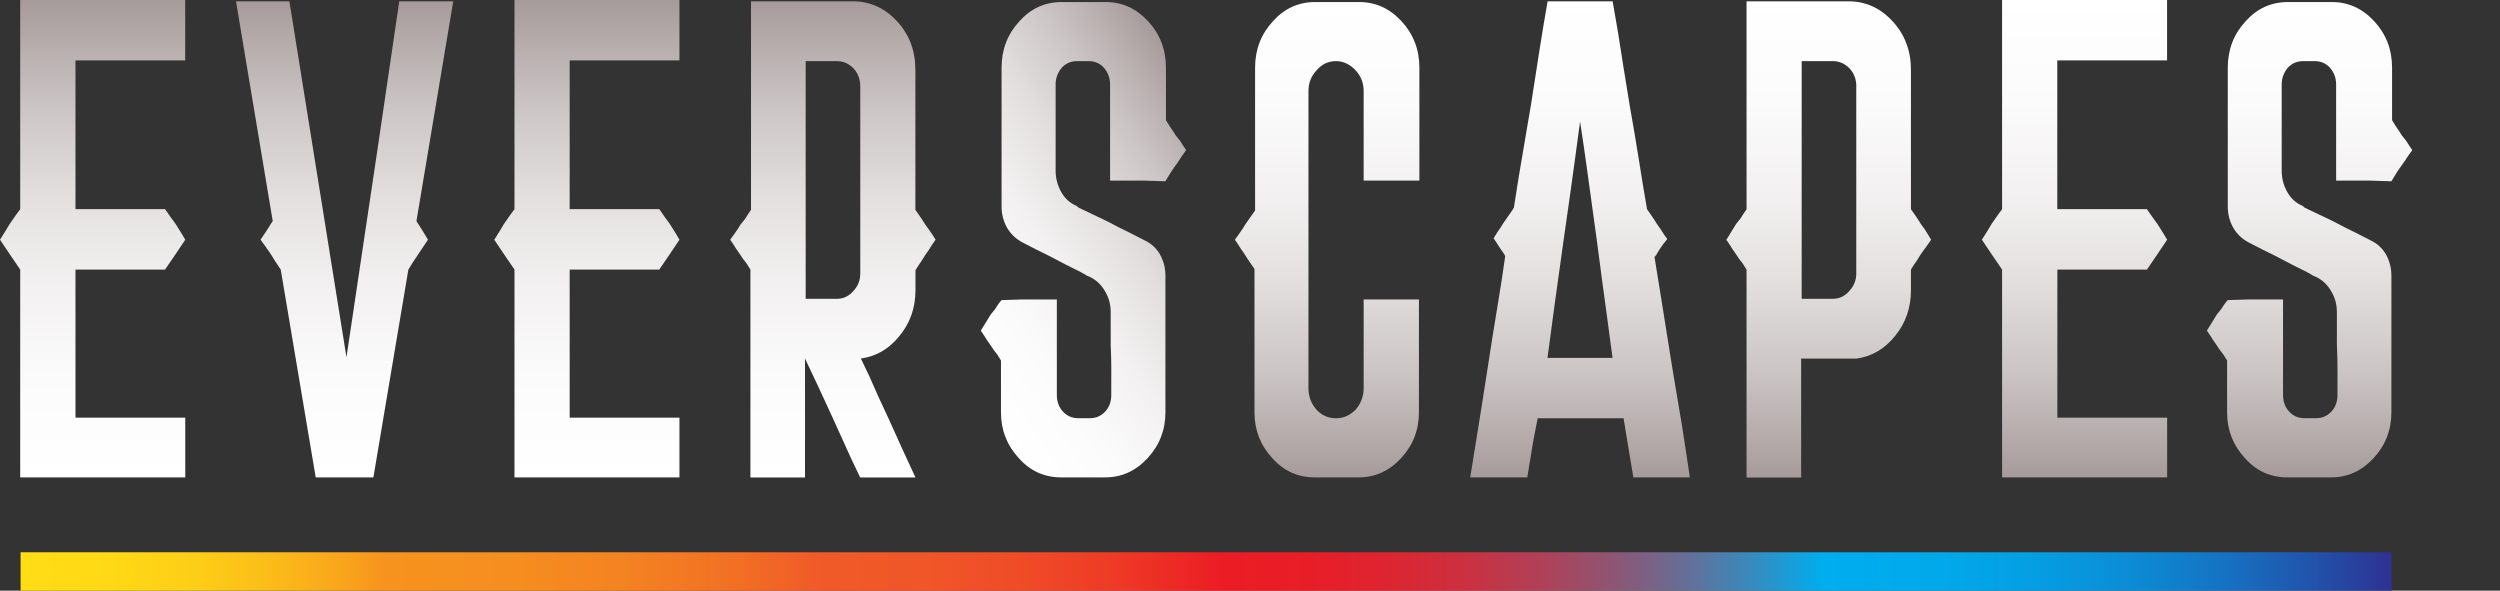 <svg width="182" height="43" viewBox="0 0 182 43" fill="none" xmlns="http://www.w3.org/2000/svg">
<rect x="0" y="0" width="182" height="43" fill="#333333" stroke="none"/>
<g clip-path="url(#clip0)">
<path d="M13.487 17.451C13.158 17.932 12.922 18.288 12.774 18.514C12.444 18.996 12.192 19.37 12.016 19.625H5.495V30.404H13.487V34.753H4.018H1.471V19.625C1.142 19.144 0.889 18.77 0.714 18.514C0.384 18.033 0.148 17.677 0 17.451C0.329 16.934 0.565 16.548 0.714 16.292C1.043 15.811 1.295 15.454 1.471 15.229V0H13.482V4.397H5.495V15.223H12.016C12.345 15.704 12.598 16.06 12.774 16.286C13.098 16.803 13.339 17.189 13.487 17.451Z" fill="url(#paint0_linear)"/>
<path d="M30.444 16.292C30.773 16.809 31.009 17.195 31.157 17.451C30.828 17.932 30.592 18.288 30.444 18.514C30.114 18.996 29.878 19.37 29.73 19.625C28.599 26.363 27.748 31.402 27.183 34.753H23.878H22.984C21.853 28.015 21.002 22.977 20.437 19.625C20.107 19.144 19.871 18.77 19.723 18.514C19.394 18.033 19.141 17.677 18.966 17.451C19.322 16.934 19.575 16.548 19.723 16.292C19.784 16.197 19.827 16.132 19.855 16.096C18.669 8.972 17.774 3.642 17.182 0.095H21.068C22.912 11.598 24.296 20.237 25.223 26.007C26.947 14.504 28.232 5.864 29.066 0.095H32.996C31.805 7.219 30.91 12.549 30.317 16.096C30.367 16.191 30.411 16.256 30.444 16.292Z" fill="url(#paint1_linear)"/>
<path d="M49.464 17.451C49.135 17.932 48.899 18.288 48.751 18.514C48.421 18.996 48.169 19.37 47.993 19.625H41.472V30.404H49.464V34.753H40.001H37.454V19.625C37.124 19.144 36.872 18.77 36.696 18.514C36.367 18.033 36.131 17.677 35.983 17.451C36.312 16.934 36.548 16.548 36.696 16.292C37.025 15.811 37.278 15.454 37.454 15.229V0H49.464V4.397H41.472V15.223H47.993C48.322 15.704 48.575 16.06 48.751 16.286C49.08 16.803 49.316 17.189 49.464 17.451Z" fill="url(#paint2_linear)"/>
<path d="M67.359 18.562L67.09 18.996C66.915 19.251 66.761 19.477 66.646 19.673V19.863V21.123C66.646 22.412 66.256 23.523 65.482 24.456C64.736 25.389 63.802 25.941 62.672 26.102L63.297 27.409C63.681 28.312 64.148 29.328 64.681 30.457C65.037 31.23 65.378 31.99 65.707 32.727L66.646 34.759H65.976H65.125H62.622L61.996 33.452C61.579 32.549 61.118 31.532 60.613 30.404L59.543 28.086C59.186 27.344 58.873 26.684 58.604 26.102V27.409V30.457V32.727V34.759H57.089H54.63V32.679V27.896V24.319V21.129V20.546V19.625L54.361 19.192C54.152 18.936 53.987 18.71 53.872 18.514L53.603 18.128C53.422 17.837 53.274 17.611 53.158 17.451L53.471 17.017C53.653 16.762 53.801 16.536 53.916 16.34L54.229 15.953C54.41 15.662 54.558 15.437 54.674 15.276V13.684V10.101V7.391V5.074V3.191V0.095H56.37H59.23H59.855H60.838H60.97H62.084C63.336 0.095 64.406 0.576 65.301 1.545C66.196 2.513 66.64 3.69 66.64 5.074V6.619V10.196V12.905V15.276L66.909 15.662C67.085 15.918 67.239 16.144 67.354 16.34L67.667 16.773C67.848 17.029 67.996 17.255 68.111 17.451L67.842 17.837C67.672 18.128 67.508 18.366 67.359 18.562ZM62.628 6.286C62.628 5.769 62.463 5.336 62.139 4.979C61.782 4.623 61.382 4.45 60.931 4.45H60.081H58.653V7.011V7.106V13.149V17.742V21.753H58.785H58.917H60.931C61.409 21.753 61.81 21.556 62.139 21.17C62.468 20.814 62.628 20.398 62.628 19.911V19.328V15.217V11.545V6.286Z" fill="url(#paint3_linear)"/>
<path d="M85.551 12.085L85.282 12.472L84.837 13.197L83.317 13.149H80.814V12.81V10.731V8.847V6.138C80.814 5.686 80.665 5.282 80.369 4.932C80.073 4.611 79.699 4.45 79.255 4.45H79.167H78.409C77.965 4.45 77.591 4.611 77.295 4.932C76.999 5.288 76.85 5.692 76.85 6.138V6.429V8.312V10.006V12.424C76.85 12.971 76.982 13.488 77.251 13.969C77.52 14.45 77.893 14.789 78.365 14.985L78.547 15.128C78.695 15.193 79.2 15.437 80.067 15.852C80.424 16.013 80.869 16.239 81.406 16.53C81.945 16.785 82.581 17.112 83.328 17.498C83.805 17.724 84.179 18.063 84.442 18.514C84.711 18.996 84.843 19.512 84.843 20.059V20.493V23.44V26.197V30.017C84.843 31.307 84.409 32.418 83.547 33.351C82.686 34.284 81.659 34.753 80.468 34.753H80.287H80.062H77.246C76.027 34.753 74.995 34.284 74.166 33.351C73.304 32.418 72.871 31.307 72.871 30.017V28.615V26.244L72.602 25.811C72.393 25.555 72.228 25.329 72.113 25.133L71.844 24.747C71.663 24.456 71.515 24.23 71.4 24.07L71.668 23.636L72.113 22.911L72.426 22.525C72.602 22.234 72.766 22.008 72.915 21.848L74.435 21.8H76.938V22.091V24.171V26.102V28.758C76.938 29.239 77.086 29.643 77.383 29.964C77.679 30.285 78.053 30.445 78.497 30.445H78.585H79.343C79.787 30.445 80.16 30.285 80.457 29.964C80.753 29.643 80.901 29.239 80.901 28.758V28.52V26.684C80.901 26.268 80.885 25.733 80.858 25.092V22.721C80.858 22.174 80.726 21.675 80.457 21.224C80.188 20.742 79.815 20.386 79.343 20.16L79.118 20.065C78.997 19.97 78.508 19.709 77.646 19.293C77.29 19.103 76.856 18.877 76.351 18.615C75.813 18.36 75.176 18.033 74.43 17.647C73.952 17.391 73.579 17.035 73.315 16.583C73.046 16.102 72.915 15.585 72.915 15.038V14.605V11.562V8.853V4.932C72.915 3.613 73.348 2.484 74.21 1.551C75.044 0.618 76.071 0.149 77.29 0.149H77.69H80.506C81.698 0.149 82.724 0.618 83.586 1.551C84.448 2.484 84.881 3.613 84.881 4.932V6.334V8.752L85.15 9.186C85.326 9.441 85.48 9.667 85.595 9.863L85.908 10.249C86.089 10.541 86.237 10.766 86.352 10.927L86.04 11.361C85.864 11.652 85.699 11.889 85.551 12.085Z" fill="url(#paint4_linear)"/>
<path d="M99.274 13.149V12.858V10.927V9.138V6.625C99.274 6.043 99.082 5.544 98.692 5.128C98.275 4.676 97.798 4.45 97.265 4.45C96.7 4.45 96.222 4.676 95.838 5.128C95.448 5.55 95.256 6.049 95.256 6.625V6.964V9.186V11.17V14.07V19.917V28.276C95.256 28.859 95.448 29.37 95.838 29.821C96.222 30.243 96.7 30.451 97.265 30.451C97.803 30.451 98.275 30.243 98.692 29.821C99.077 29.37 99.274 28.853 99.274 28.276V27.261V24.991V23.297V21.8H100.795H103.298V22.139V24.605V26.827V30.017C103.298 31.307 102.864 32.418 102.002 33.351C101.141 34.284 100.114 34.753 98.923 34.753H98.742H98.517H95.701C94.482 34.753 93.45 34.284 92.621 33.351C91.759 32.418 91.326 31.307 91.326 30.017V28.425V24.753V21.996V19.578L91.057 19.192C90.881 18.936 90.727 18.71 90.612 18.514L90.343 18.128C90.167 17.837 90.014 17.611 89.898 17.451L90.211 17.017C90.392 16.762 90.541 16.536 90.656 16.34L90.925 15.954C91.106 15.698 91.254 15.484 91.37 15.324V14.842V11.747V8.942V4.932C91.37 3.613 91.803 2.484 92.665 1.551C93.499 0.618 94.526 0.149 95.745 0.149H96.145H98.956C100.147 0.149 101.174 0.618 102.035 1.551C102.897 2.484 103.331 3.613 103.331 4.932V6.191V9.043V11.218V13.149H101.81H99.274Z" fill="url(#paint5_linear)"/>
<path d="M123.021 34.753H122.351H121.5H118.909L118.641 33.161C118.459 32.067 118.311 31.164 118.196 30.451H117.213H115.023H113.371H111.944L111.631 32.044C111.45 33.137 111.301 34.04 111.186 34.753H109.622H107.031L107.431 32.287C107.7 30.641 107.997 28.758 108.326 26.631C108.535 25.246 108.76 23.844 108.996 22.424C109.232 21.004 109.429 19.75 109.578 18.651L109.534 18.556C109.506 18.491 109.473 18.443 109.446 18.413L109.177 18.027C108.996 17.736 108.848 17.51 108.732 17.35L109.001 16.916C109.182 16.66 109.331 16.435 109.446 16.239L109.715 15.852C109.924 15.561 110.088 15.324 110.209 15.127L110.566 12.858C110.835 11.313 111.131 9.554 111.461 7.588C111.669 6.233 111.878 4.896 112.086 3.577C112.295 2.258 112.487 1.093 112.668 0.095H114.452H117.4L117.801 2.418C118.037 3.963 118.322 5.74 118.652 7.736C118.888 9.055 119.113 10.38 119.321 11.699C119.53 13.018 119.722 14.195 119.903 15.229L120.172 15.615C120.348 15.87 120.501 16.096 120.617 16.292L120.886 16.678C121.067 16.97 121.226 17.207 121.38 17.403L121.067 17.789C120.886 18.051 120.737 18.271 120.622 18.467L120.578 18.562L120.447 18.704L120.847 21.17C121.116 22.816 121.413 24.682 121.742 26.779L122.456 31.033C122.675 32.453 122.867 33.689 123.021 34.753ZM117.394 26.054L117.038 23.398C116.796 21.657 116.533 19.661 116.236 17.403L115.61 12.858C115.402 11.343 115.21 10.006 115.029 8.847L114.672 11.503C114.436 13.244 114.15 15.258 113.821 17.546C113.612 19.031 113.404 20.529 113.195 22.044C112.987 23.559 112.805 24.896 112.657 26.054H113.459H114.441H117.394Z" fill="url(#paint6_linear)"/>
<path d="M139.829 18.514L139.56 18.948C139.379 19.203 139.231 19.429 139.116 19.625V19.822V21.129C139.116 22.418 138.726 23.529 137.957 24.462C137.211 25.395 136.278 25.947 135.147 26.108H133.626H131.123V27.415V30.463V32.733V34.765H130.454H129.603H127.149V32.685V27.902V24.325V21.135V20.552V19.631L126.88 19.198C126.671 18.942 126.507 18.716 126.391 18.52L126.122 18.134C125.947 17.843 125.793 17.617 125.678 17.457L125.947 17.023L126.391 16.298L126.704 15.912C126.885 15.621 127.034 15.395 127.149 15.235V13.642V10.101V7.391V5.074V3.191V0.095H128.845H131.705H132.331H133.313H133.445H134.56C135.811 0.095 136.882 0.576 137.776 1.545C138.671 2.513 139.116 3.69 139.116 5.074V6.619V10.148V12.858V15.229L139.385 15.615C139.566 15.87 139.714 16.096 139.829 16.292L140.142 16.726L140.587 17.451L140.318 17.837C140.142 18.093 139.977 18.318 139.829 18.514ZM135.141 6.286C135.141 5.769 134.977 5.336 134.647 4.979C134.291 4.623 133.89 4.45 133.44 4.45H132.589H131.162V7.011V7.106V13.149V17.742V21.753H131.293H131.425H133.434C133.912 21.753 134.313 21.556 134.642 21.17C134.971 20.814 135.136 20.398 135.136 19.911V19.328V15.217V11.545V6.286H135.141Z" fill="url(#paint7_linear)"/>
<path d="M157.768 17.451C157.439 17.932 157.203 18.288 157.055 18.514C156.725 18.996 156.473 19.37 156.297 19.625H149.776V30.404H157.768V34.753H148.299H145.752V19.625C145.423 19.144 145.17 18.77 144.995 18.514C144.665 18.033 144.429 17.677 144.281 17.451C144.61 16.934 144.847 16.548 144.995 16.292C145.324 15.811 145.577 15.454 145.752 15.229V0H157.763V4.397H149.77V15.223H156.292C156.621 15.704 156.874 16.06 157.049 16.286C157.379 16.803 157.615 17.189 157.768 17.451Z" fill="url(#paint8_linear)"/>
<path d="M174.807 12.085L174.538 12.472L174.094 13.197L172.573 13.149H170.07V12.81V10.731V8.847V6.138C170.07 5.686 169.922 5.282 169.625 4.932C169.329 4.611 168.956 4.45 168.511 4.45H168.423H167.666C167.221 4.45 166.848 4.611 166.551 4.932C166.255 5.288 166.107 5.692 166.107 6.138V6.429V8.312V10.006V12.424C166.107 12.971 166.238 13.488 166.507 13.969C166.776 14.45 167.15 14.789 167.622 14.985L167.797 15.128C167.946 15.193 168.451 15.437 169.318 15.852C169.675 16.013 170.119 16.239 170.657 16.53C171.195 16.785 171.832 17.112 172.579 17.498C173.056 17.724 173.429 18.063 173.693 18.514C173.962 18.996 174.094 19.512 174.094 20.059V20.493V23.44V26.197V30.017C174.094 31.307 173.66 32.418 172.798 33.351C171.936 34.284 170.91 34.753 169.719 34.753H169.543H169.318H166.507C165.289 34.753 164.257 34.284 163.428 33.351C162.566 32.418 162.132 31.307 162.132 30.017V28.615V26.244L161.863 25.811C161.655 25.555 161.49 25.329 161.375 25.133L161.106 24.747C160.93 24.456 160.776 24.23 160.661 24.07L160.93 23.636L161.375 22.911L161.688 22.525C161.869 22.234 162.028 22.008 162.182 21.848L163.702 21.8H166.205V22.091V24.171V26.102V28.758C166.205 29.239 166.354 29.643 166.65 29.964C166.946 30.285 167.32 30.445 167.764 30.445H167.852H168.61C169.054 30.445 169.428 30.285 169.724 29.964C170.021 29.643 170.169 29.239 170.169 28.758V28.52V26.684C170.169 26.268 170.152 25.733 170.125 25.092V22.721C170.125 22.174 169.993 21.675 169.724 21.224C169.455 20.742 169.082 20.386 168.61 20.16L168.385 20.065C168.264 19.97 167.775 19.709 166.914 19.293C166.557 19.103 166.123 18.877 165.618 18.615C165.08 18.36 164.443 18.033 163.697 17.647C163.219 17.391 162.846 17.035 162.582 16.583C162.313 16.102 162.182 15.585 162.182 15.038V14.605V11.562V8.853V4.932C162.182 3.613 162.615 2.484 163.477 1.551C164.312 0.618 165.338 0.149 166.557 0.149H166.957H169.768C170.959 0.149 171.986 0.618 172.847 1.551C173.709 2.484 174.143 3.613 174.143 4.932V6.334V8.752L174.412 9.186C174.593 9.441 174.741 9.667 174.857 9.863L175.169 10.249C175.345 10.541 175.499 10.766 175.614 10.927L175.301 11.361C175.12 11.652 174.955 11.889 174.807 12.085Z" fill="url(#paint9_linear)"/>
<path d="M174.116 40.207H1.499V43H174.116V40.207Z" fill="url(#paint10_linear)"/>
</g>
<defs>
<linearGradient id="paint0_linear" x1="6.743" y1="34.755" x2="6.743" y2="0" gradientUnits="userSpaceOnUse">
<stop stop-color="white"/>
<stop offset="0.215" stop-color="#FCFBFB"/>
<stop offset="0.41" stop-color="#F2F0F0"/>
<stop offset="0.598" stop-color="#E2DEDE"/>
<stop offset="0.781" stop-color="#CBC4C4"/>
<stop offset="0.959" stop-color="#AEA3A3"/>
<stop offset="1" stop-color="#A69A9A"/>
</linearGradient>
<linearGradient id="paint1_linear" x1="25.084" y1="34.755" x2="25.084" y2="0.097" gradientUnits="userSpaceOnUse">
<stop stop-color="white"/>
<stop offset="0.215" stop-color="#FCFBFB"/>
<stop offset="0.41" stop-color="#F2F0F0"/>
<stop offset="0.598" stop-color="#E2DEDE"/>
<stop offset="0.781" stop-color="#CBC4C4"/>
<stop offset="0.959" stop-color="#AEA3A3"/>
<stop offset="1" stop-color="#A69A9A"/>
</linearGradient>
<linearGradient id="paint2_linear" x1="42.723" y1="34.755" x2="42.723" y2="0" gradientUnits="userSpaceOnUse">
<stop stop-color="white"/>
<stop offset="0.215" stop-color="#FCFBFB"/>
<stop offset="0.41" stop-color="#F2F0F0"/>
<stop offset="0.598" stop-color="#E2DEDE"/>
<stop offset="0.781" stop-color="#CBC4C4"/>
<stop offset="0.959" stop-color="#AEA3A3"/>
<stop offset="1" stop-color="#A69A9A"/>
</linearGradient>
<linearGradient id="paint3_linear" x1="60.639" y1="34.755" x2="60.639" y2="0.097" gradientUnits="userSpaceOnUse">
<stop stop-color="white"/>
<stop offset="0.215" stop-color="#FCFBFB"/>
<stop offset="0.41" stop-color="#F2F0F0"/>
<stop offset="0.598" stop-color="#E2DEDE"/>
<stop offset="0.781" stop-color="#CBC4C4"/>
<stop offset="0.959" stop-color="#AEA3A3"/>
<stop offset="1" stop-color="#A69A9A"/>
</linearGradient>
<linearGradient id="paint4_linear" x1="68.768" y1="25.689" x2="90.111" y2="10.831" gradientUnits="userSpaceOnUse">
<stop stop-color="white"/>
<stop offset="0.215" stop-color="#FCFBFB"/>
<stop offset="0.41" stop-color="#F2F0F0"/>
<stop offset="0.598" stop-color="#E2DEDE"/>
<stop offset="0.781" stop-color="#CBC4C4"/>
<stop offset="0.959" stop-color="#AEA3A3"/>
<stop offset="1" stop-color="#A69A9A"/>
</linearGradient>
<linearGradient id="paint5_linear" x1="96.618" y1="0.145" x2="96.618" y2="34.755" gradientUnits="userSpaceOnUse">
<stop stop-color="white"/>
<stop offset="0.215" stop-color="#FCFBFB"/>
<stop offset="0.41" stop-color="#F2F0F0"/>
<stop offset="0.598" stop-color="#E2DEDE"/>
<stop offset="0.781" stop-color="#CBC4C4"/>
<stop offset="0.959" stop-color="#AEA3A3"/>
<stop offset="1" stop-color="#A69A9A"/>
</linearGradient>
<linearGradient id="paint6_linear" x1="115.025" y1="0.097" x2="115.025" y2="34.755" gradientUnits="userSpaceOnUse">
<stop stop-color="white"/>
<stop offset="0.215" stop-color="#FCFBFB"/>
<stop offset="0.41" stop-color="#F2F0F0"/>
<stop offset="0.598" stop-color="#E2DEDE"/>
<stop offset="0.781" stop-color="#CBC4C4"/>
<stop offset="0.959" stop-color="#AEA3A3"/>
<stop offset="1" stop-color="#A69A9A"/>
</linearGradient>
<linearGradient id="paint7_linear" x1="133.129" y1="0.097" x2="133.129" y2="34.755" gradientUnits="userSpaceOnUse">
<stop stop-color="white"/>
<stop offset="0.215" stop-color="#FCFBFB"/>
<stop offset="0.41" stop-color="#F2F0F0"/>
<stop offset="0.598" stop-color="#E2DEDE"/>
<stop offset="0.781" stop-color="#CBC4C4"/>
<stop offset="0.959" stop-color="#AEA3A3"/>
<stop offset="1" stop-color="#A69A9A"/>
</linearGradient>
<linearGradient id="paint8_linear" x1="151.023" y1="0" x2="151.023" y2="34.755" gradientUnits="userSpaceOnUse">
<stop stop-color="white"/>
<stop offset="0.215" stop-color="#FCFBFB"/>
<stop offset="0.41" stop-color="#F2F0F0"/>
<stop offset="0.598" stop-color="#E2DEDE"/>
<stop offset="0.781" stop-color="#CBC4C4"/>
<stop offset="0.959" stop-color="#AEA3A3"/>
<stop offset="1" stop-color="#A69A9A"/>
</linearGradient>
<linearGradient id="paint9_linear" x1="168.131" y1="0.145" x2="168.131" y2="34.755" gradientUnits="userSpaceOnUse">
<stop stop-color="white"/>
<stop offset="0.215" stop-color="#FCFBFB"/>
<stop offset="0.41" stop-color="#F2F0F0"/>
<stop offset="0.598" stop-color="#E2DEDE"/>
<stop offset="0.781" stop-color="#CBC4C4"/>
<stop offset="0.959" stop-color="#AEA3A3"/>
<stop offset="1" stop-color="#A69A9A"/>
</linearGradient>
<linearGradient id="paint10_linear" x1="1.496" y1="41.623" x2="174.115" y2="41.623" gradientUnits="userSpaceOnUse">
<stop offset="2.49653e-07" stop-color="#FFDD15"/>
<stop offset="0.038" stop-color="#FFD915"/>
<stop offset="0.073" stop-color="#FDCE17"/>
<stop offset="0.106" stop-color="#FBBC19"/>
<stop offset="0.139" stop-color="#F8A21C"/>
<stop offset="0.155" stop-color="#F6921E"/>
<stop offset="0.206" stop-color="#F68E1F"/>
<stop offset="0.253" stop-color="#F48321"/>
<stop offset="0.298" stop-color="#F27124"/>
<stop offset="0.337" stop-color="#F05A28"/>
<stop offset="0.383" stop-color="#F05628"/>
<stop offset="0.424" stop-color="#EF4B27"/>
<stop offset="0.464" stop-color="#EE3926"/>
<stop offset="0.503" stop-color="#EC1F24"/>
<stop offset="0.507" stop-color="#EC1C24"/>
<stop offset="0.544" stop-color="#E81E27"/>
<stop offset="0.577" stop-color="#DD2531"/>
<stop offset="0.609" stop-color="#CB3040"/>
<stop offset="0.64" stop-color="#B14057"/>
<stop offset="0.671" stop-color="#8F5573"/>
<stop offset="0.702" stop-color="#666E97"/>
<stop offset="0.731" stop-color="#368CBF"/>
<stop offset="0.76" stop-color="#00ADEE"/>
<stop offset="0.807" stop-color="#01A9EB"/>
<stop offset="0.85" stop-color="#059EE3"/>
<stop offset="0.89" stop-color="#0C8CD5"/>
<stop offset="0.93" stop-color="#1672C2"/>
<stop offset="0.969" stop-color="#2251A9"/>
<stop offset="1" stop-color="#2E3191"/>
</linearGradient>
<clipPath id="clip0">
<rect width="182" height="43" fill="white"/>
</clipPath>
</defs>
</svg>
